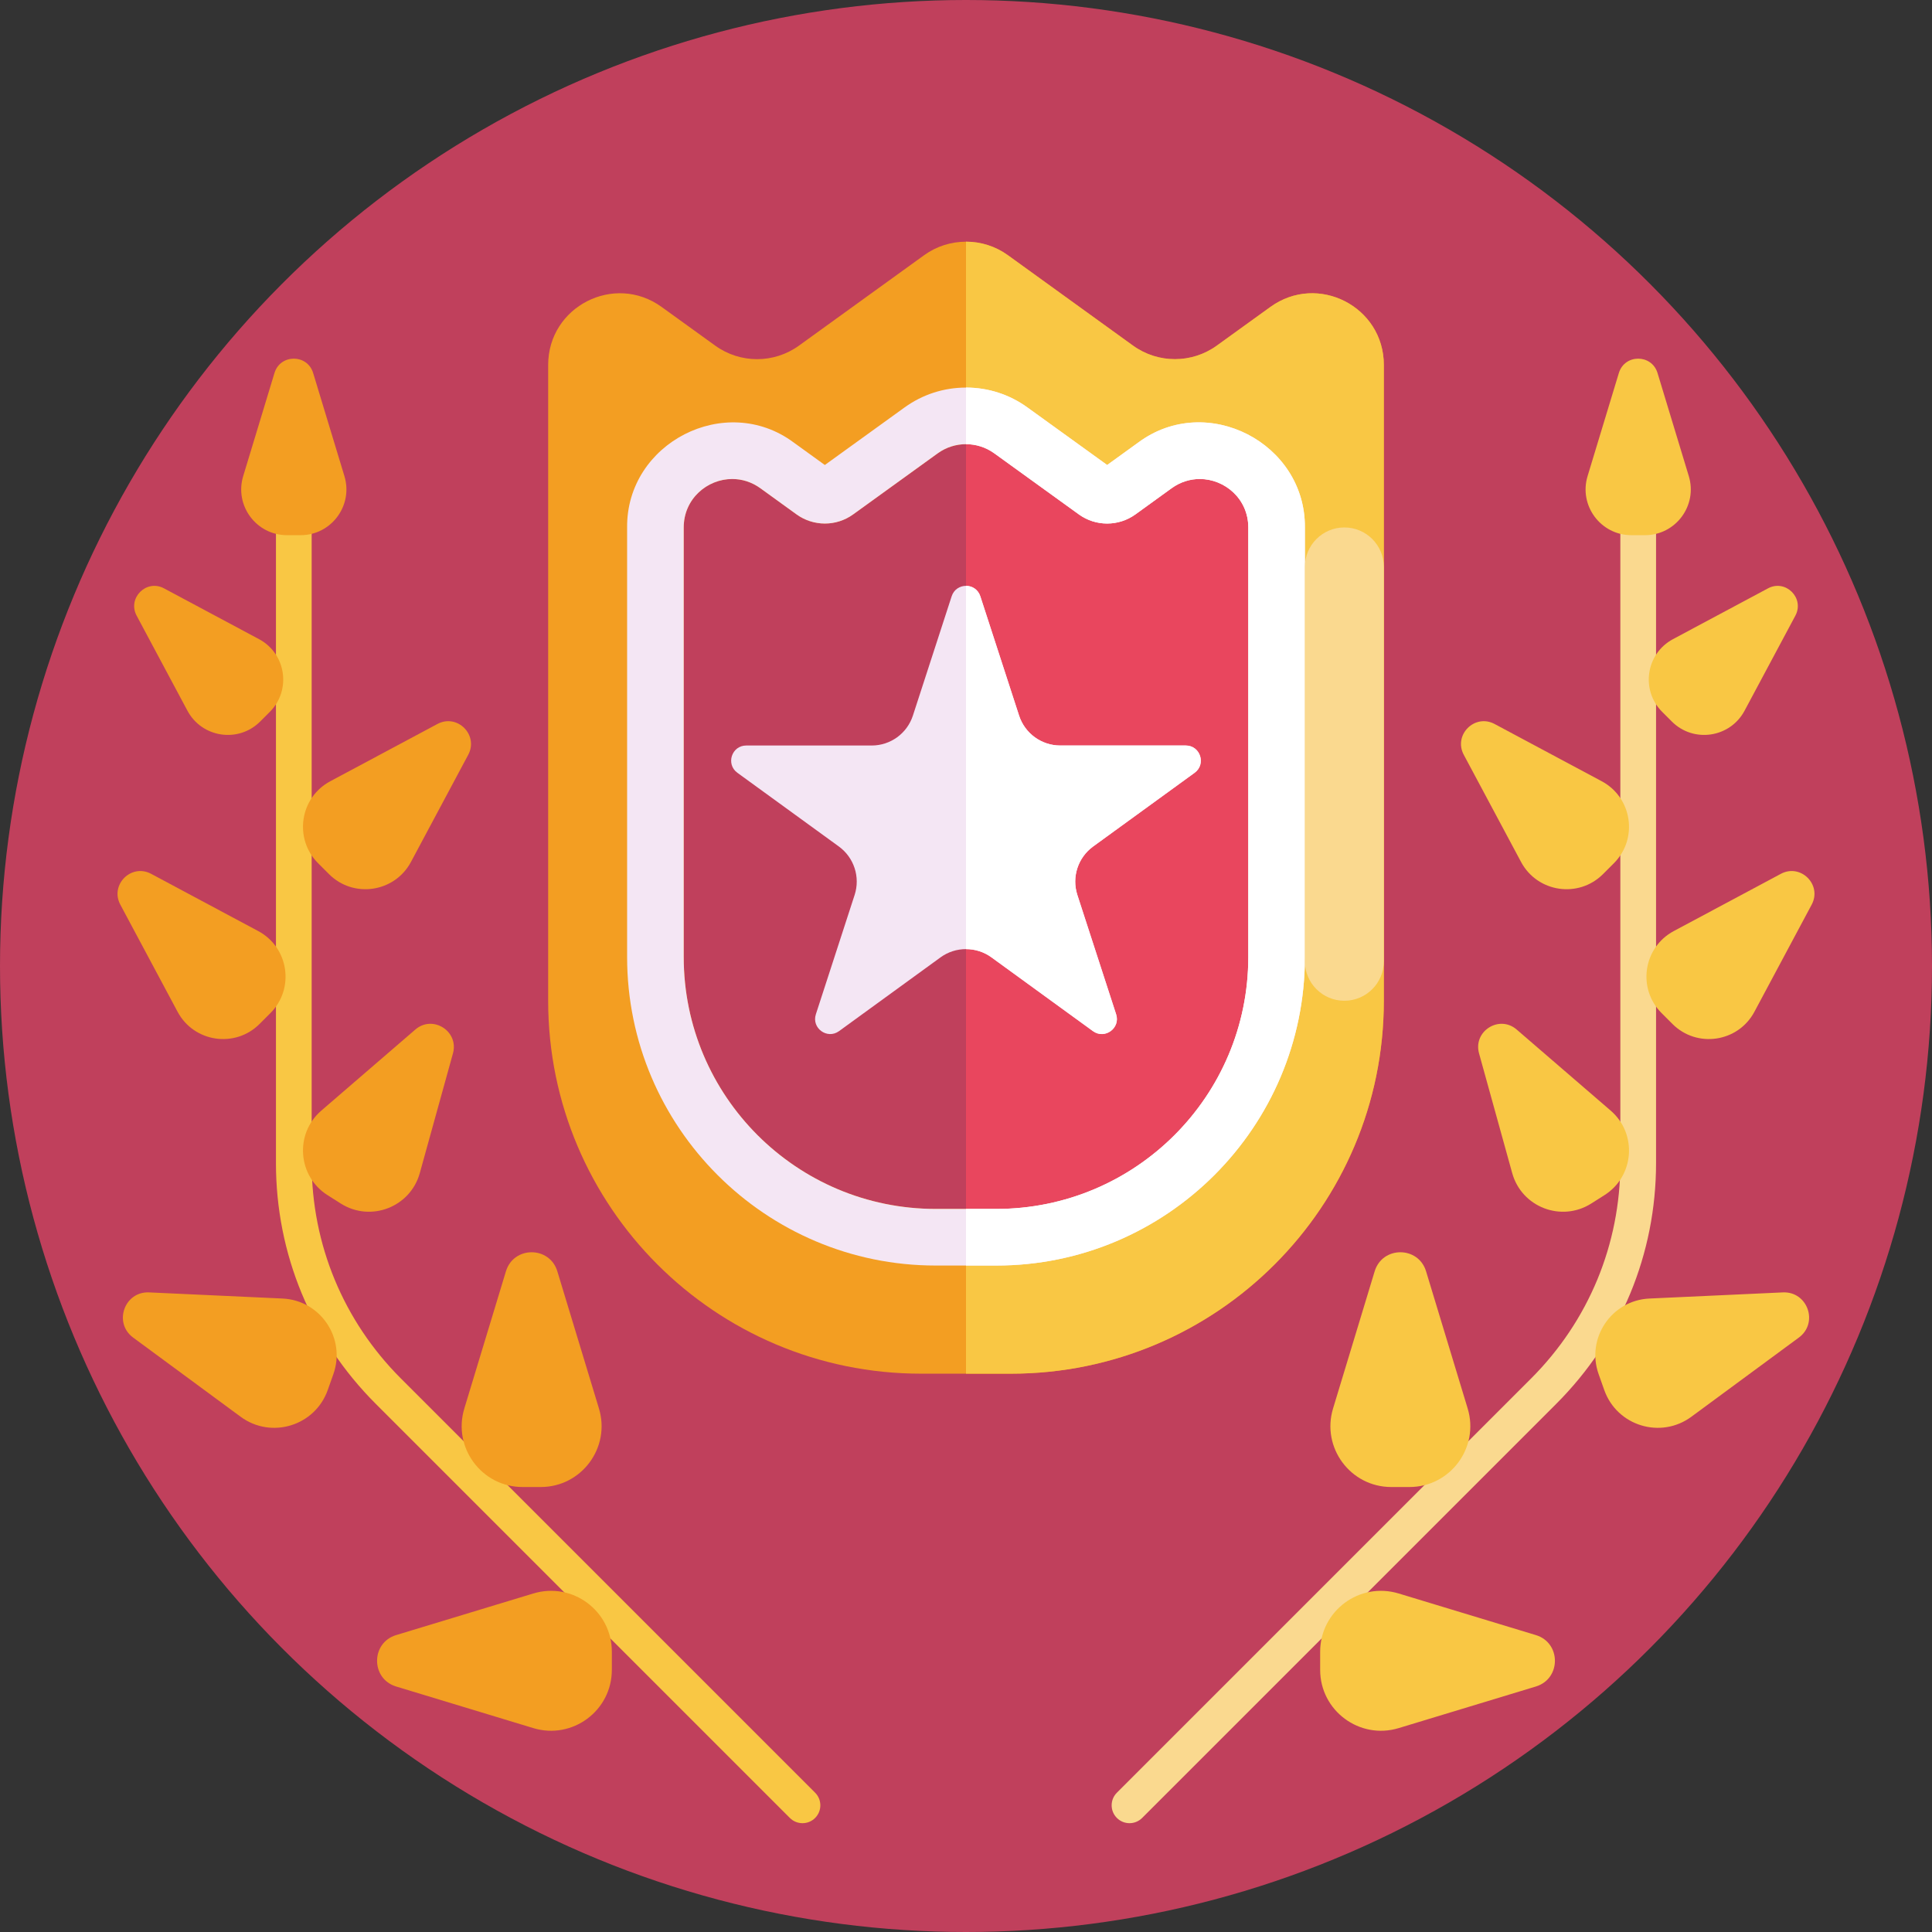 <?xml version="1.0" encoding="iso-8859-1"?>
<!-- Generator: Adobe Illustrator 22.0.1, SVG Export Plug-In . SVG Version: 6.00 Build 0)  -->
<svg version="1.1" id="_x35_0" xmlns="http://www.w3.org/2000/svg" xmlns:xlink="http://www.w3.org/1999/xlink" x="0px" y="0px"
	 viewBox="0 0 512 512" style="enable-background:new 0 0 512 512;" xml:space="preserve">
<rect x="0" y="0" width="512" height="512" fill="#333333" stroke="none"/>
<g>
	<g>
		<circle style="fill:#C0405C;" cx="256" cy="256" r="256"/>
	</g>
	<g>
		<g>
			<g>
				<path style="fill:#FAD98F;" d="M299.331,483.163c-1.211,0-2.422-0.462-3.346-1.386c-1.848-1.848-1.848-4.844,0-6.693
					l109.764-109.763c15.256-15.257,23.658-35.541,23.658-57.117V123.506c0-2.613,2.118-4.732,4.732-4.732
					c2.614,0,4.732,2.119,4.732,4.732v184.699c0,24.104-9.387,46.765-26.431,63.81L302.676,481.777
					C301.753,482.701,300.541,483.163,299.331,483.163z"/>
			</g>
			<g>
				<path style="fill:#F9C744;" d="M373.512,394.077h-4.802c-10.826,0-18.579-10.453-15.437-20.814l11.025-36.348
					c2.044-6.737,11.583-6.737,13.626,0l11.025,36.348C392.091,383.624,384.338,394.077,373.512,394.077z"/>
				<path style="fill:#F9C744;" d="M443.211,271.355l-2.878-2.878c-6.488-6.488-4.87-17.4,3.222-21.726l28.391-15.176
					c5.263-2.813,10.98,2.904,8.166,8.166l-15.176,28.391C460.611,276.225,449.7,277.843,443.211,271.355z"/>
				<path style="fill:#F9C744;" d="M443.049,191.208l-2.553-2.553c-5.756-5.756-4.32-15.437,2.859-19.274l25.188-13.464
					c4.669-2.496,9.741,2.576,7.245,7.245l-13.464,25.188C458.485,195.528,448.805,196.964,443.049,191.208z"/>
				<path style="fill:#F9C744;" d="M435.944,141.828h-3.611c-8.141,0-13.97-7.86-11.608-15.65l8.29-27.331
					c1.537-5.066,8.709-5.066,10.246,0l8.29,27.331C449.914,133.968,444.085,141.828,435.944,141.828z"/>
				<path style="fill:#F9C744;" d="M427.698,228.766l-2.878,2.878c-6.488,6.488-17.4,4.87-21.726-3.222l-15.176-28.391
					c-2.813-5.263,2.904-10.98,8.166-8.166l28.391,15.176C432.568,211.366,434.186,222.278,427.698,228.766z"/>
				<path style="fill:#F9C744;" d="M425.208,316.72l-3.514,2.227c-7.923,5.02-18.444,0.964-20.947-8.075l-8.784-31.712
					c-1.628-5.878,5.353-10.301,9.972-6.318l24.921,21.489C433.958,300.455,433.13,311.7,425.208,316.72z"/>
				<path style="fill:#F9C744;" d="M349.855,442.529v-4.802c0-10.826,10.453-18.579,20.814-15.437l36.348,11.025
					c6.737,2.044,6.737,11.583,0,13.626l-36.348,11.025C360.309,461.109,349.855,453.356,349.855,442.529z"/>
				<path style="fill:#F9C744;" d="M425.146,368.373l-1.494-4.217c-3.368-9.508,3.4-19.569,13.477-20.032l35.351-1.625
					c6.553-0.301,9.52,8.076,4.239,11.967l-28.491,20.99C440.106,381.437,428.514,377.881,425.146,368.373z"/>
			</g>
		</g>
		<g>
			<g>
				<path style="fill:#F9C744;" d="M212.669,483.163c1.211,0,2.422-0.462,3.346-1.386c1.848-1.848,1.848-4.844,0-6.693
					L106.252,365.322c-15.256-15.257-23.658-35.541-23.658-57.117V123.506c0-2.613-2.118-4.732-4.732-4.732
					s-4.732,2.119-4.732,4.732v184.699c0,24.104,9.387,46.765,26.431,63.81l109.763,109.763
					C210.247,482.701,211.459,483.163,212.669,483.163z"/>
			</g>
			<g>
				<path style="fill:#F39E22;" d="M138.488,394.077h4.802c10.826,0,18.579-10.453,15.437-20.814l-11.025-36.348
					c-2.044-6.737-11.583-6.737-13.626,0l-11.025,36.348C119.909,383.624,127.662,394.077,138.488,394.077z"/>
				<path style="fill:#F39E22;" d="M68.789,271.355l2.878-2.878c6.488-6.488,4.87-17.4-3.222-21.726l-28.391-15.176
					c-5.263-2.813-10.98,2.904-8.166,8.166l15.176,28.391C51.389,276.225,62.3,277.843,68.789,271.355z"/>
				<path style="fill:#F39E22;" d="M68.951,191.208l2.553-2.553c5.756-5.756,4.321-15.437-2.859-19.274l-25.188-13.464
					c-4.669-2.496-9.741,2.576-7.245,7.245l13.464,25.188C53.515,195.528,63.195,196.964,68.951,191.208z"/>
				<path style="fill:#F39E22;" d="M76.056,141.828h3.611c8.141,0,13.97-7.86,11.608-15.65l-8.29-27.331
					c-1.537-5.066-8.709-5.066-10.246,0l-8.29,27.331C62.086,133.968,67.915,141.828,76.056,141.828z"/>
				<path style="fill:#F39E22;" d="M84.302,228.766l2.878,2.878c6.488,6.488,17.4,4.87,21.726-3.222l15.176-28.391
					c2.813-5.263-2.904-10.98-8.166-8.166l-28.391,15.176C79.432,211.366,77.814,222.278,84.302,228.766z"/>
				<path style="fill:#F39E22;" d="M86.792,316.72l3.514,2.227c7.923,5.02,18.444,0.964,20.947-8.075l8.784-31.712
					c1.628-5.878-5.353-10.301-9.972-6.318L85.146,294.33C78.042,300.455,78.869,311.7,86.792,316.72z"/>
				<path style="fill:#F39E22;" d="M162.145,442.529v-4.802c0-10.826-10.453-18.579-20.814-15.437l-36.348,11.025
					c-6.737,2.044-6.737,11.583,0,13.626l36.348,11.025C151.691,461.109,162.145,453.356,162.145,442.529z"/>
				<path style="fill:#F39E22;" d="M86.854,368.373l1.494-4.217c3.368-9.508-3.4-19.569-13.477-20.032l-35.351-1.625
					c-6.553-0.301-9.52,8.076-4.239,11.967l28.491,20.99C71.894,381.437,83.486,377.881,86.854,368.373z"/>
			</g>
		</g>
	</g>
	<g>
		<g>
			<path style="fill:#F39E22;" d="M366.73,96.71v168.5c0,54.58-44.25,98.83-98.83,98.83h-23.8c-54.58,0-98.83-44.25-98.83-98.83
				V96.71c0-15.47,17.52-24.43,30.06-15.37l14.2,10.25c6.63,4.79,15.58,4.79,22.21,0l33.15-23.95c3.31-2.4,7.21-3.59,11.11-3.59
				s7.8,1.19,11.11,3.59l33.15,23.95c6.63,4.79,15.58,4.79,22.21,0l14.2-10.25C349.21,72.28,366.73,81.24,366.73,96.71z"/>
			<path style="fill:#F9C744;" d="M366.73,96.71v168.5c0,54.58-44.25,98.83-98.83,98.83H256V64.05c3.9,0,7.8,1.19,11.11,3.59
				l33.15,23.95c6.63,4.79,15.58,4.79,22.21,0l14.2-10.25C349.21,72.28,366.73,81.24,366.73,96.71z"/>
		</g>
		<g>
			<g>
				<path style="fill:#C0405C;" d="M330.806,139.778v113.829c0,36.875-29.896,66.771-66.771,66.771h-16.071
					c-36.875,0-66.771-29.896-66.771-66.771V139.778c0-10.451,11.838-16.509,20.312-10.389l9.583,6.926
					c4.483,3.239,10.532,3.239,15.006,0l22.406-16.178c2.237-1.62,4.868-2.425,7.499-2.425c2.631,0,5.262,0.805,7.499,2.425
					l22.406,16.178c4.474,3.239,10.523,3.239,15.006,0l9.583-6.926C318.968,123.269,330.806,129.327,330.806,139.778z"/>
			</g>
			<path style="fill:#E9465E;" d="M330.806,139.778v113.829c0,36.875-29.896,66.771-66.771,66.771H256V117.712
				c2.631,0,5.262,0.805,7.499,2.425l22.406,16.178c4.474,3.239,10.523,3.239,15.006,0l9.583-6.926
				C318.968,123.269,330.806,129.327,330.806,139.778z"/>
		</g>
		<g>
			<path style="fill:#F4E6F4;" d="M301.71,117.23l-8.3,6l-21.13-15.25c-4.75-3.44-10.39-5.27-16.28-5.27s-11.53,1.83-16.3,5.28
				l-21.11,15.24l-8.3-6c-18.04-13.35-44.29,0.14-44.1,22.55v113.83c0,45.09,36.69,81.77,81.77,81.77h16.08
				c45.08,0,81.77-36.68,81.77-81.77V139.78C345.99,117.39,319.79,103.86,301.71,117.23z M330.81,253.61
				c0,36.87-29.9,66.77-66.77,66.77h-16.08c-36.87,0-66.77-29.9-66.77-66.77V139.78c0-7.57,6.22-12.84,12.86-12.84
				c2.53,0,5.12,0.76,7.46,2.45l9.58,6.93c4.48,3.23,10.53,3.24,15.01,0l22.4-16.18c2.24-1.62,4.87-2.43,7.5-2.43
				s5.26,0.81,7.5,2.43l22.4,16.18c4.48,3.24,10.53,3.23,15.01,0l9.58-6.93c2.34-1.69,4.93-2.45,7.46-2.45
				c6.64,0,12.86,5.27,12.86,12.84V253.61z"/>
			<path style="fill:#FFFFFF;" d="M345.81,139.78v113.83c0,45.09-36.69,81.77-81.77,81.77H256v-15h8.04
				c36.87,0,66.77-29.9,66.77-66.77V139.78c0-7.57-6.22-12.84-12.86-12.84c-2.53,0-5.12,0.76-7.46,2.45l-9.58,6.93
				c-4.48,3.23-10.53,3.24-15.01,0l-22.4-16.18c-2.24-1.62-4.87-2.43-7.5-2.43v-15c5.89,0,11.53,1.83,16.28,5.27l21.13,15.25l8.3-6
				C319.79,103.86,345.99,117.39,345.81,139.78z"/>
		</g>
		<g>
			<path style="fill:#F4E6F4;" d="M316.585,204.796l-26.897,19.537c-4.021,2.932-5.711,8.104-4.174,12.838l10.272,31.621
				c1.201,3.675-3.014,6.74-6.139,4.469l-26.897-19.547c-2.006-1.466-4.378-2.189-6.75-2.189s-4.744,0.723-6.75,2.189
				l-26.897,19.547c-3.125,2.27-7.34-0.794-6.139-4.469l10.272-31.621c1.537-4.734-0.153-9.906-4.174-12.838l-26.897-19.537
				c-3.126-2.28-1.517-7.228,2.352-7.228h33.25c4.968,0,9.376-3.197,10.914-7.931l10.272-31.621
				c0.601-1.833,2.199-2.759,3.797-2.759s3.197,0.926,3.797,2.759l10.272,31.621c1.537,4.734,5.945,7.931,10.914,7.931h33.25
				C318.102,197.568,319.71,202.516,316.585,204.796z"/>
			<path style="fill:#FFFFFF;" d="M316.585,204.796l-26.897,19.537c-4.021,2.932-5.711,8.104-4.174,12.838l10.272,31.621
				c1.201,3.675-3.014,6.74-6.139,4.469l-26.897-19.547c-2.006-1.466-4.378-2.189-6.75-2.189v-96.268
				c1.598,0,3.197,0.926,3.797,2.759l10.272,31.621c1.537,4.734,5.945,7.931,10.914,7.931h33.25
				C318.102,197.568,319.71,202.516,316.585,204.796z"/>
		</g>
		<path style="fill:#FAD98F;" d="M356.27,265.21L356.27,265.21c-5.777,0-10.46-4.683-10.46-10.46V150.24
			c0-5.777,4.683-10.46,10.46-10.46l0,0c5.777,0,10.46,4.683,10.46,10.46v104.51C366.73,260.527,362.047,265.21,356.27,265.21z"/>
	</g>
</g>
</svg>
